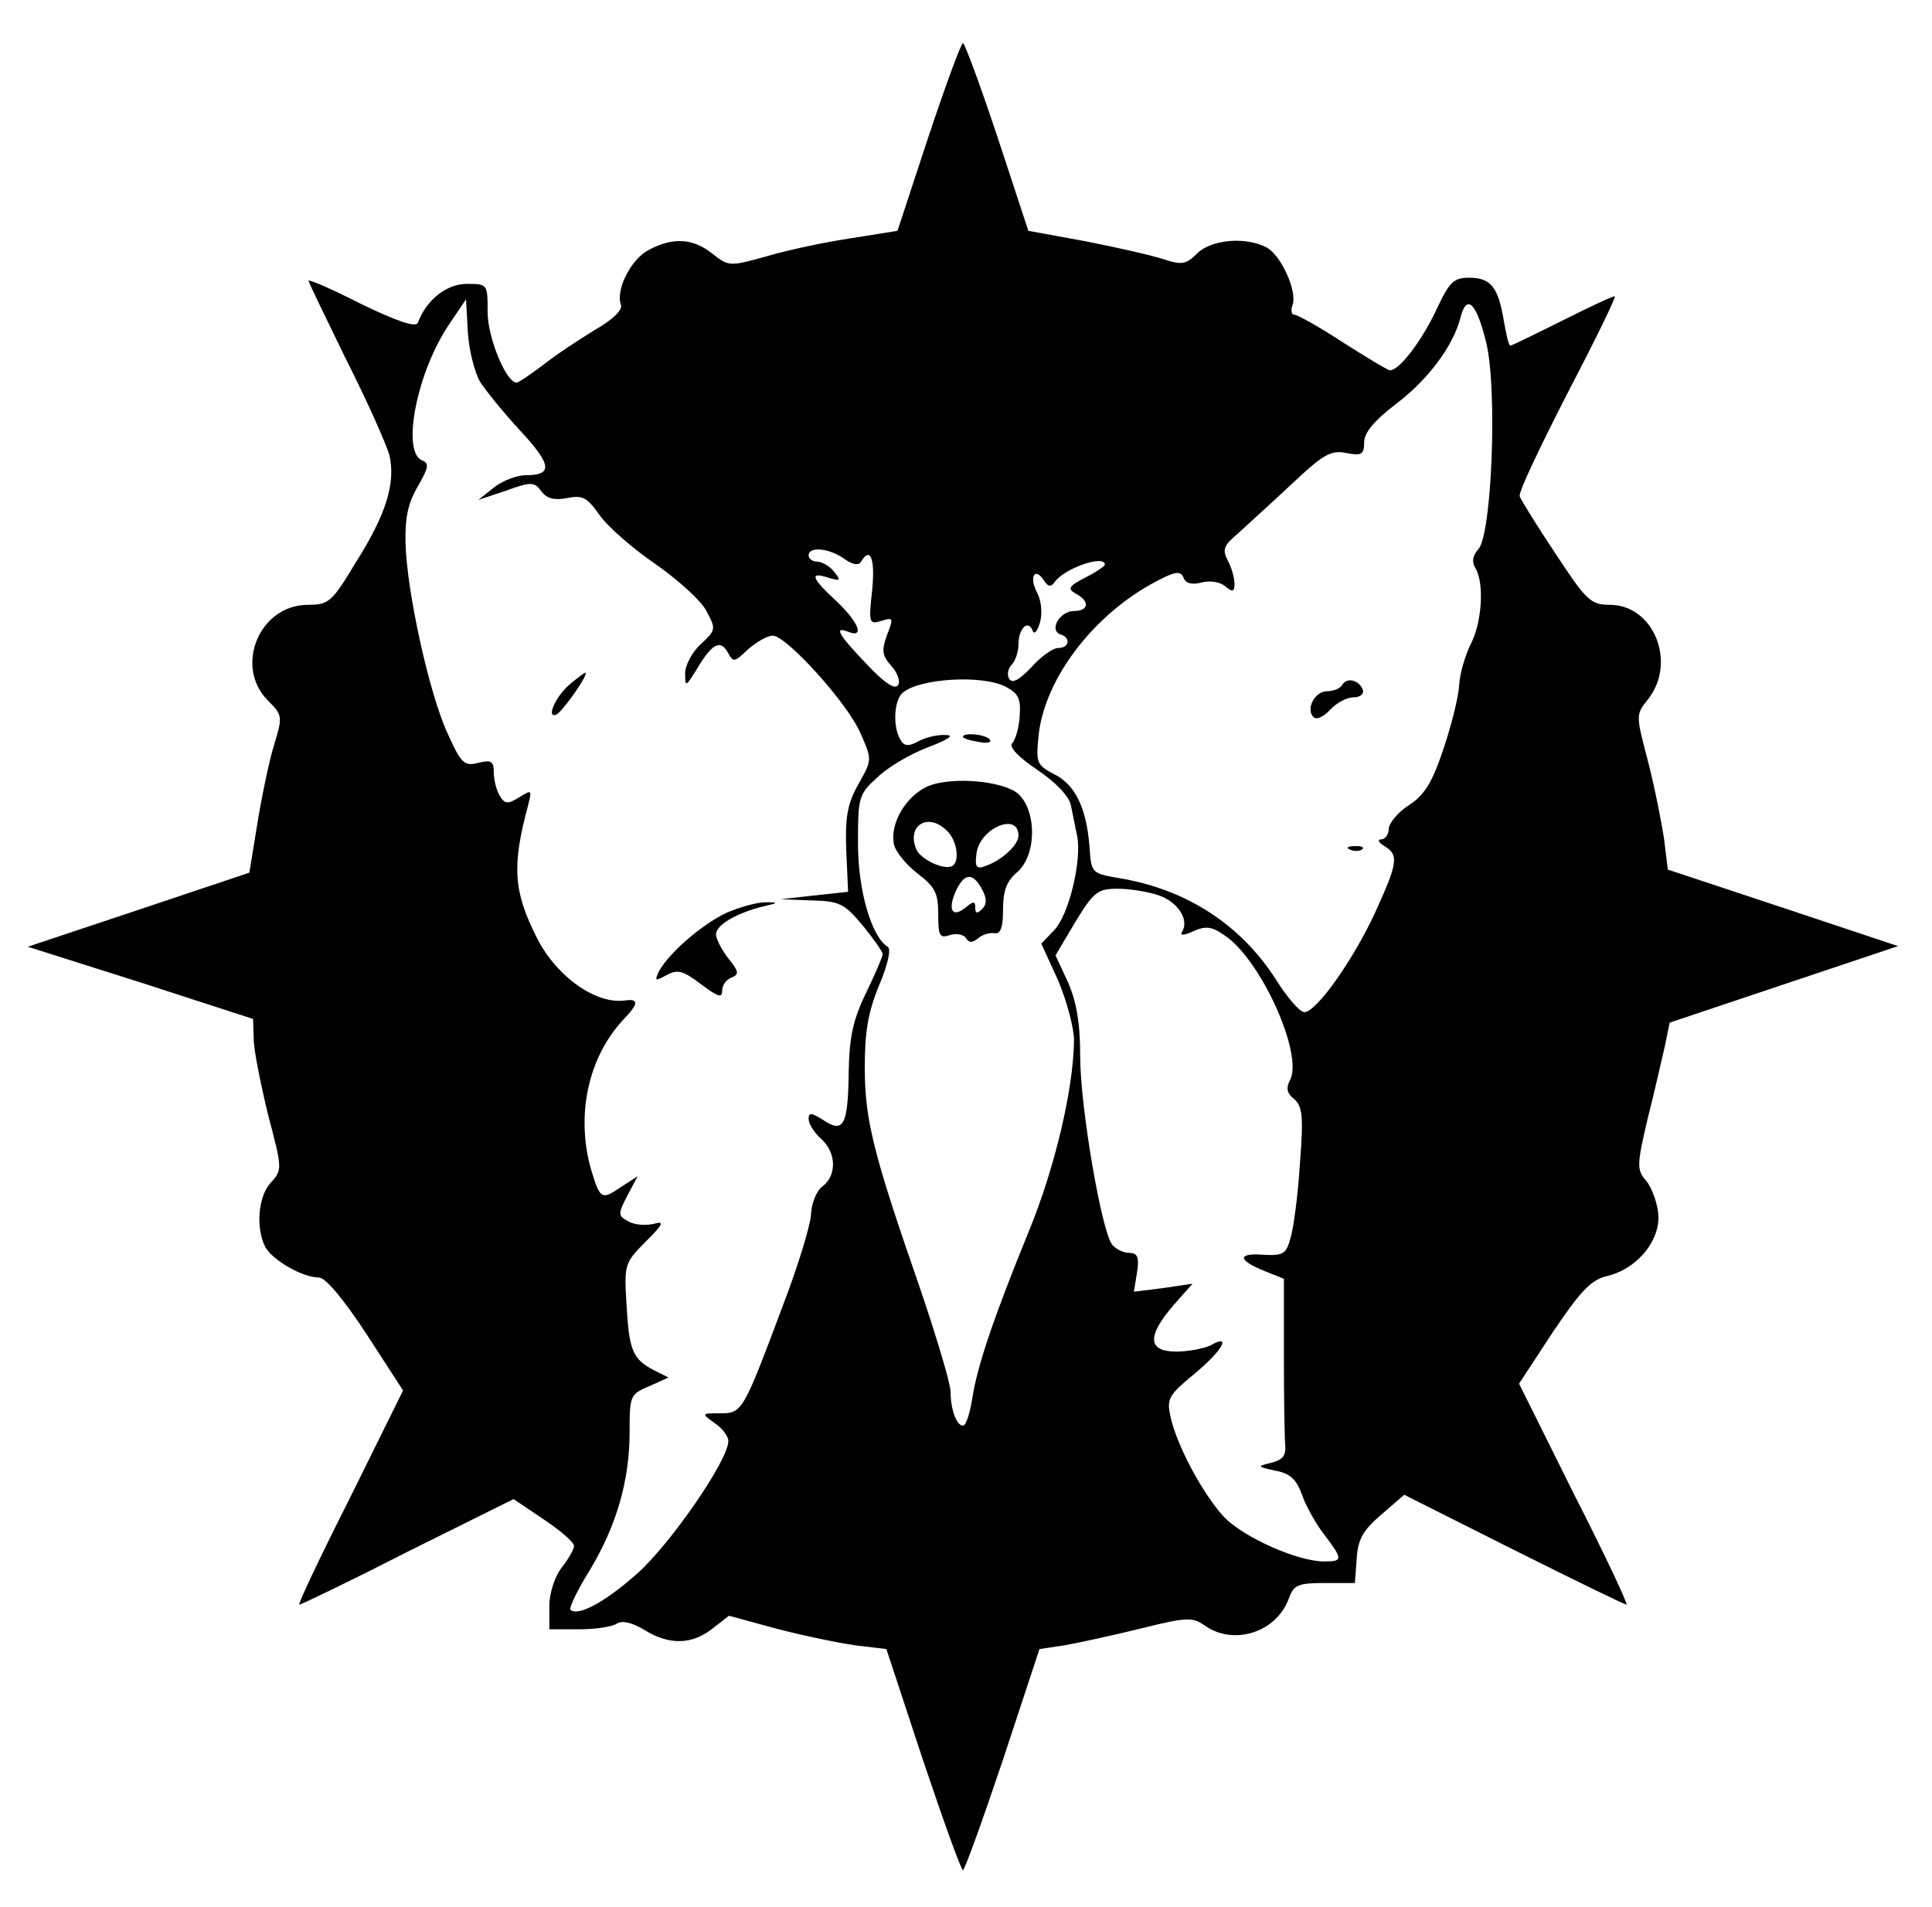 <?xml version="1.0" standalone="no"?>
<!DOCTYPE svg PUBLIC "-//W3C//DTD SVG 20010904//EN"
 "http://www.w3.org/TR/2001/REC-SVG-20010904/DTD/svg10.dtd">
<svg version="1.0" xmlns="http://www.w3.org/2000/svg"
 width="313pt" height="309pt" viewBox="0 0 313 309"
 preserveAspectRatio="xMidYMid meet">
<g transform="translate(0,309) scale(0.1,-0.1)"
fill="#000000" stroke="none">
<path d="M1504 2868 l-50 -152 -75 -12 c-41 -6 -102 -19 -136 -29 -61 -17 -62
-17 -89 4 -31 25 -64 27 -103 6 -29 -15 -54 -65 -45 -89 3 -8 -13 -24 -43 -41
-26 -16 -64 -41 -84 -57 -20 -15 -39 -28 -42 -28 -17 0 -47 73 -47 114 0 46 0
46 -34 46 -33 0 -66 -27 -79 -63 -3 -8 -33 2 -91 30 -47 24 -86 41 -86 38 0
-3 28 -60 61 -128 34 -67 65 -137 70 -155 10 -45 -5 -95 -55 -174 -38 -63 -43
-68 -77 -68 -79 0 -120 -100 -65 -155 24 -24 24 -26 10 -72 -8 -26 -20 -84
-27 -127 l-13 -80 -179 -60 -180 -60 183 -58 182 -59 1 -32 c0 -18 11 -72 23
-122 23 -88 24 -90 5 -111 -21 -22 -25 -74 -9 -105 12 -21 60 -49 87 -49 11
-1 39 -34 77 -92 l59 -91 -86 -174 c-48 -95 -85 -173 -82 -173 3 0 82 38 176
86 l171 85 49 -33 c27 -18 49 -37 49 -43 0 -5 -9 -21 -20 -35 -11 -14 -20 -41
-20 -62 l0 -38 48 0 c26 0 53 4 61 9 9 6 25 2 45 -10 40 -25 77 -24 110 2 l27
21 77 -21 c42 -11 100 -23 128 -27 l50 -6 59 -179 c33 -98 62 -179 65 -179 3
0 32 81 65 179 l59 179 40 6 c23 4 78 16 123 27 76 19 85 19 105 5 47 -33 116
-11 136 44 8 22 15 25 58 25 l49 0 3 40 c2 32 11 46 40 71 l37 32 177 -89 c98
-49 180 -89 183 -89 3 0 -35 81 -85 179 l-89 179 55 84 c46 68 62 85 90 91 50
13 87 62 80 105 -3 19 -12 42 -21 51 -13 16 -13 25 4 97 11 43 23 97 28 118
l8 39 185 62 185 62 -186 62 -187 62 -6 49 c-4 27 -15 83 -26 126 -20 76 -20
76 0 101 47 60 9 153 -62 153 -31 0 -38 7 -88 83 -30 45 -56 87 -58 93 -2 7
34 82 78 168 45 86 79 156 76 156 -4 0 -42 -18 -86 -40 -44 -22 -81 -40 -83
-40 -3 0 -7 19 -11 42 -9 53 -21 68 -56 68 -25 0 -32 -7 -53 -52 -24 -51 -60
-98 -75 -98 -4 0 -38 21 -76 45 -38 25 -74 45 -79 45 -5 0 -6 7 -3 16 8 21
-18 80 -42 93 -34 18 -90 13 -113 -10 -17 -17 -24 -19 -54 -9 -18 6 -75 19
-126 29 l-93 17 -50 152 c-28 84 -53 152 -56 152 -3 0 -28 -68 -56 -152z
m-726 -397 c9 -14 38 -50 65 -79 51 -55 53 -72 9 -72 -15 0 -38 -9 -52 -20
l-25 -20 45 15 c41 15 46 14 57 -1 9 -12 21 -15 42 -11 25 5 32 1 52 -27 12
-18 53 -54 91 -80 37 -26 75 -60 83 -77 15 -28 15 -30 -10 -53 -14 -13 -25
-34 -25 -47 0 -23 1 -22 19 7 25 42 38 48 50 27 9 -17 11 -16 33 5 14 12 31
22 40 22 22 0 121 -109 142 -158 19 -43 19 -43 -3 -82 -18 -32 -22 -53 -20
-108 l3 -67 -55 -6 -54 -6 50 -2 c45 -1 53 -5 83 -41 17 -21 32 -42 32 -46 0
-4 -12 -32 -27 -63 -21 -43 -27 -72 -28 -126 -1 -88 -8 -102 -41 -80 -19 12
-24 13 -24 2 0 -8 9 -22 20 -32 25 -22 26 -59 3 -77 -10 -7 -18 -27 -19 -44 0
-16 -20 -82 -44 -145 -66 -176 -67 -179 -103 -179 -31 0 -31 0 -9 -16 12 -8
22 -21 22 -29 0 -31 -94 -167 -148 -215 -52 -46 -96 -70 -108 -58 -2 3 11 31
31 63 44 73 65 146 65 225 0 59 1 61 32 74 l31 14 -24 12 c-34 18 -40 32 -44
107 -4 64 -3 67 31 101 29 29 31 34 13 29 -12 -3 -31 -2 -41 4 -17 9 -17 12
-2 41 l17 32 -28 -18 c-31 -21 -33 -19 -48 31 -24 87 -4 180 53 241 25 26 25
34 3 31 -47 -7 -111 38 -143 101 -38 75 -41 116 -15 213 7 28 7 28 -14 15 -18
-11 -23 -11 -31 2 -5 8 -10 25 -10 38 0 19 -4 21 -25 16 -23 -6 -28 -1 -50 48
-30 65 -66 230 -68 308 -1 41 4 65 20 92 17 30 19 37 7 42 -34 13 -9 143 44
221 l27 40 3 -54 c2 -29 11 -65 20 -80z m1630 63 c18 -76 9 -310 -13 -334 -9
-10 -11 -20 -5 -30 15 -24 11 -88 -7 -123 -9 -18 -18 -48 -19 -67 -1 -19 -13
-67 -26 -105 -18 -54 -31 -74 -56 -90 -17 -11 -31 -28 -32 -37 0 -10 -6 -18
-12 -18 -7 0 -5 -5 5 -11 23 -14 22 -26 -14 -105 -35 -77 -96 -164 -116 -164
-7 0 -28 24 -46 53 -57 89 -145 146 -253 164 -46 8 -46 8 -49 52 -5 62 -23
100 -58 117 -28 15 -29 18 -24 66 11 88 85 187 181 241 38 21 48 23 53 12 3
-10 13 -13 29 -9 14 4 31 1 39 -6 12 -10 15 -9 15 4 0 10 -5 27 -11 38 -9 17
-7 24 17 44 15 14 54 49 87 80 51 48 63 55 88 50 25 -5 29 -2 29 17 0 16 16
35 51 62 53 40 93 94 105 140 10 40 26 25 42 -41z m-1041 -349 c14 -10 24 -12
28 -5 15 25 23 5 18 -46 -6 -54 -5 -56 15 -50 19 6 20 5 9 -23 -9 -25 -8 -33
7 -50 10 -11 15 -25 11 -31 -5 -8 -22 3 -51 34 -46 48 -54 62 -29 52 26 -10
16 16 -20 50 -41 38 -44 48 -13 38 20 -6 21 -5 9 10 -7 9 -20 16 -27 16 -8 0
-14 5 -14 10 0 15 33 12 57 -5z m423 -10 c0 -2 -14 -12 -32 -21 -27 -14 -29
-18 -15 -26 23 -12 21 -28 -3 -28 -23 0 -41 -31 -22 -38 17 -5 15 -22 -4 -22
-8 0 -28 -14 -43 -31 -20 -21 -31 -27 -36 -19 -4 6 -2 17 4 23 6 6 11 21 11
33 0 26 16 41 23 22 2 -7 8 -1 12 14 4 15 2 35 -5 48 -13 25 -4 42 11 20 6
-10 11 -12 17 -4 15 23 82 46 82 29z m-160 -198 c20 -11 24 -19 22 -47 -1 -19
-7 -39 -12 -44 -6 -6 9 -22 40 -43 31 -21 52 -43 55 -58 3 -14 7 -36 10 -49 8
-39 -13 -128 -37 -153 l-21 -22 27 -59 c14 -33 26 -77 26 -98 -1 -79 -31 -207
-74 -311 -55 -135 -83 -216 -91 -270 -4 -24 -10 -43 -15 -43 -10 0 -20 26 -20
55 0 13 -23 90 -51 172 -74 213 -88 269 -88 353 0 57 5 89 23 133 15 35 20 60
14 63 -26 16 -48 91 -48 167 0 75 1 80 31 107 16 16 53 38 82 49 34 13 44 20
29 20 -13 1 -33 -4 -44 -10 -16 -9 -23 -8 -29 2 -13 21 -11 65 4 77 28 23 129
29 167 9z m248 -338 c31 -11 49 -40 37 -59 -4 -6 3 -6 18 1 20 9 30 8 50 -6
59 -38 129 -193 107 -235 -7 -13 -5 -22 7 -31 13 -12 15 -28 9 -104 -3 -49
-10 -103 -15 -120 -7 -27 -12 -30 -45 -28 -42 3 -41 -9 4 -27 l30 -12 0 -122
c0 -66 1 -132 2 -145 2 -19 -3 -26 -22 -31 -24 -6 -24 -6 6 -13 24 -4 34 -14
43 -38 6 -18 22 -47 36 -65 31 -41 31 -44 0 -44 -43 0 -130 39 -162 72 -34 37
-77 116 -87 164 -6 28 -2 34 39 68 46 38 61 66 26 46 -11 -5 -36 -10 -55 -10
-47 0 -48 25 -5 75 l31 35 -47 -7 -48 -6 5 31 c4 25 1 32 -13 32 -9 0 -21 6
-27 13 -17 20 -52 223 -52 305 0 55 -6 89 -20 121 l-20 43 32 54 c30 49 36 54
69 54 20 0 50 -5 67 -11z"/>
<path d="M924 1982 c-23 -19 -40 -56 -23 -50 9 3 55 68 47 68 -1 0 -12 -8 -24
-18z"/>
<path d="M1177 1611 c-40 -19 -92 -64 -109 -94 -8 -17 -7 -17 12 -7 18 10 27
7 56 -15 27 -20 34 -23 34 -10 0 9 7 18 15 21 13 5 12 10 -5 31 -11 14 -20 32
-20 39 0 15 32 34 75 45 27 6 27 7 5 7 -14 0 -42 -8 -63 -17z"/>
<path d="M2175 1981 c-3 -6 -14 -11 -25 -11 -20 0 -35 -29 -22 -42 5 -5 17 1
27 12 10 11 27 20 37 20 11 0 18 5 16 12 -6 16 -25 21 -33 9z"/>
<path d="M2188 1713 c7 -3 16 -2 19 1 4 3 -2 6 -13 5 -11 0 -14 -3 -6 -6z"/>
<path d="M1560 1896 c0 -2 11 -6 25 -8 13 -3 22 -1 19 3 -5 9 -44 13 -44 5z"/>
<path d="M1503 1816 c-35 -16 -61 -59 -55 -93 2 -12 19 -33 38 -48 29 -22 34
-32 34 -66 0 -35 2 -40 19 -34 11 3 22 1 26 -5 5 -8 10 -8 20 0 7 6 19 9 26 8
10 -2 14 9 14 38 0 31 6 46 22 60 36 30 32 113 -5 133 -34 18 -106 21 -139 7z
m31 -72 c17 -16 21 -50 9 -57 -13 -8 -53 11 -59 28 -15 38 20 59 50 29z m116
-8 c0 -15 -27 -40 -53 -49 -15 -6 -18 -2 -15 20 5 41 68 68 68 29z m-59 -87
c8 -15 8 -24 0 -32 -8 -8 -11 -7 -11 2 0 11 -3 11 -15 1 -22 -18 -30 -5 -17
25 14 31 28 32 43 4z"/>
</g>
</svg>
